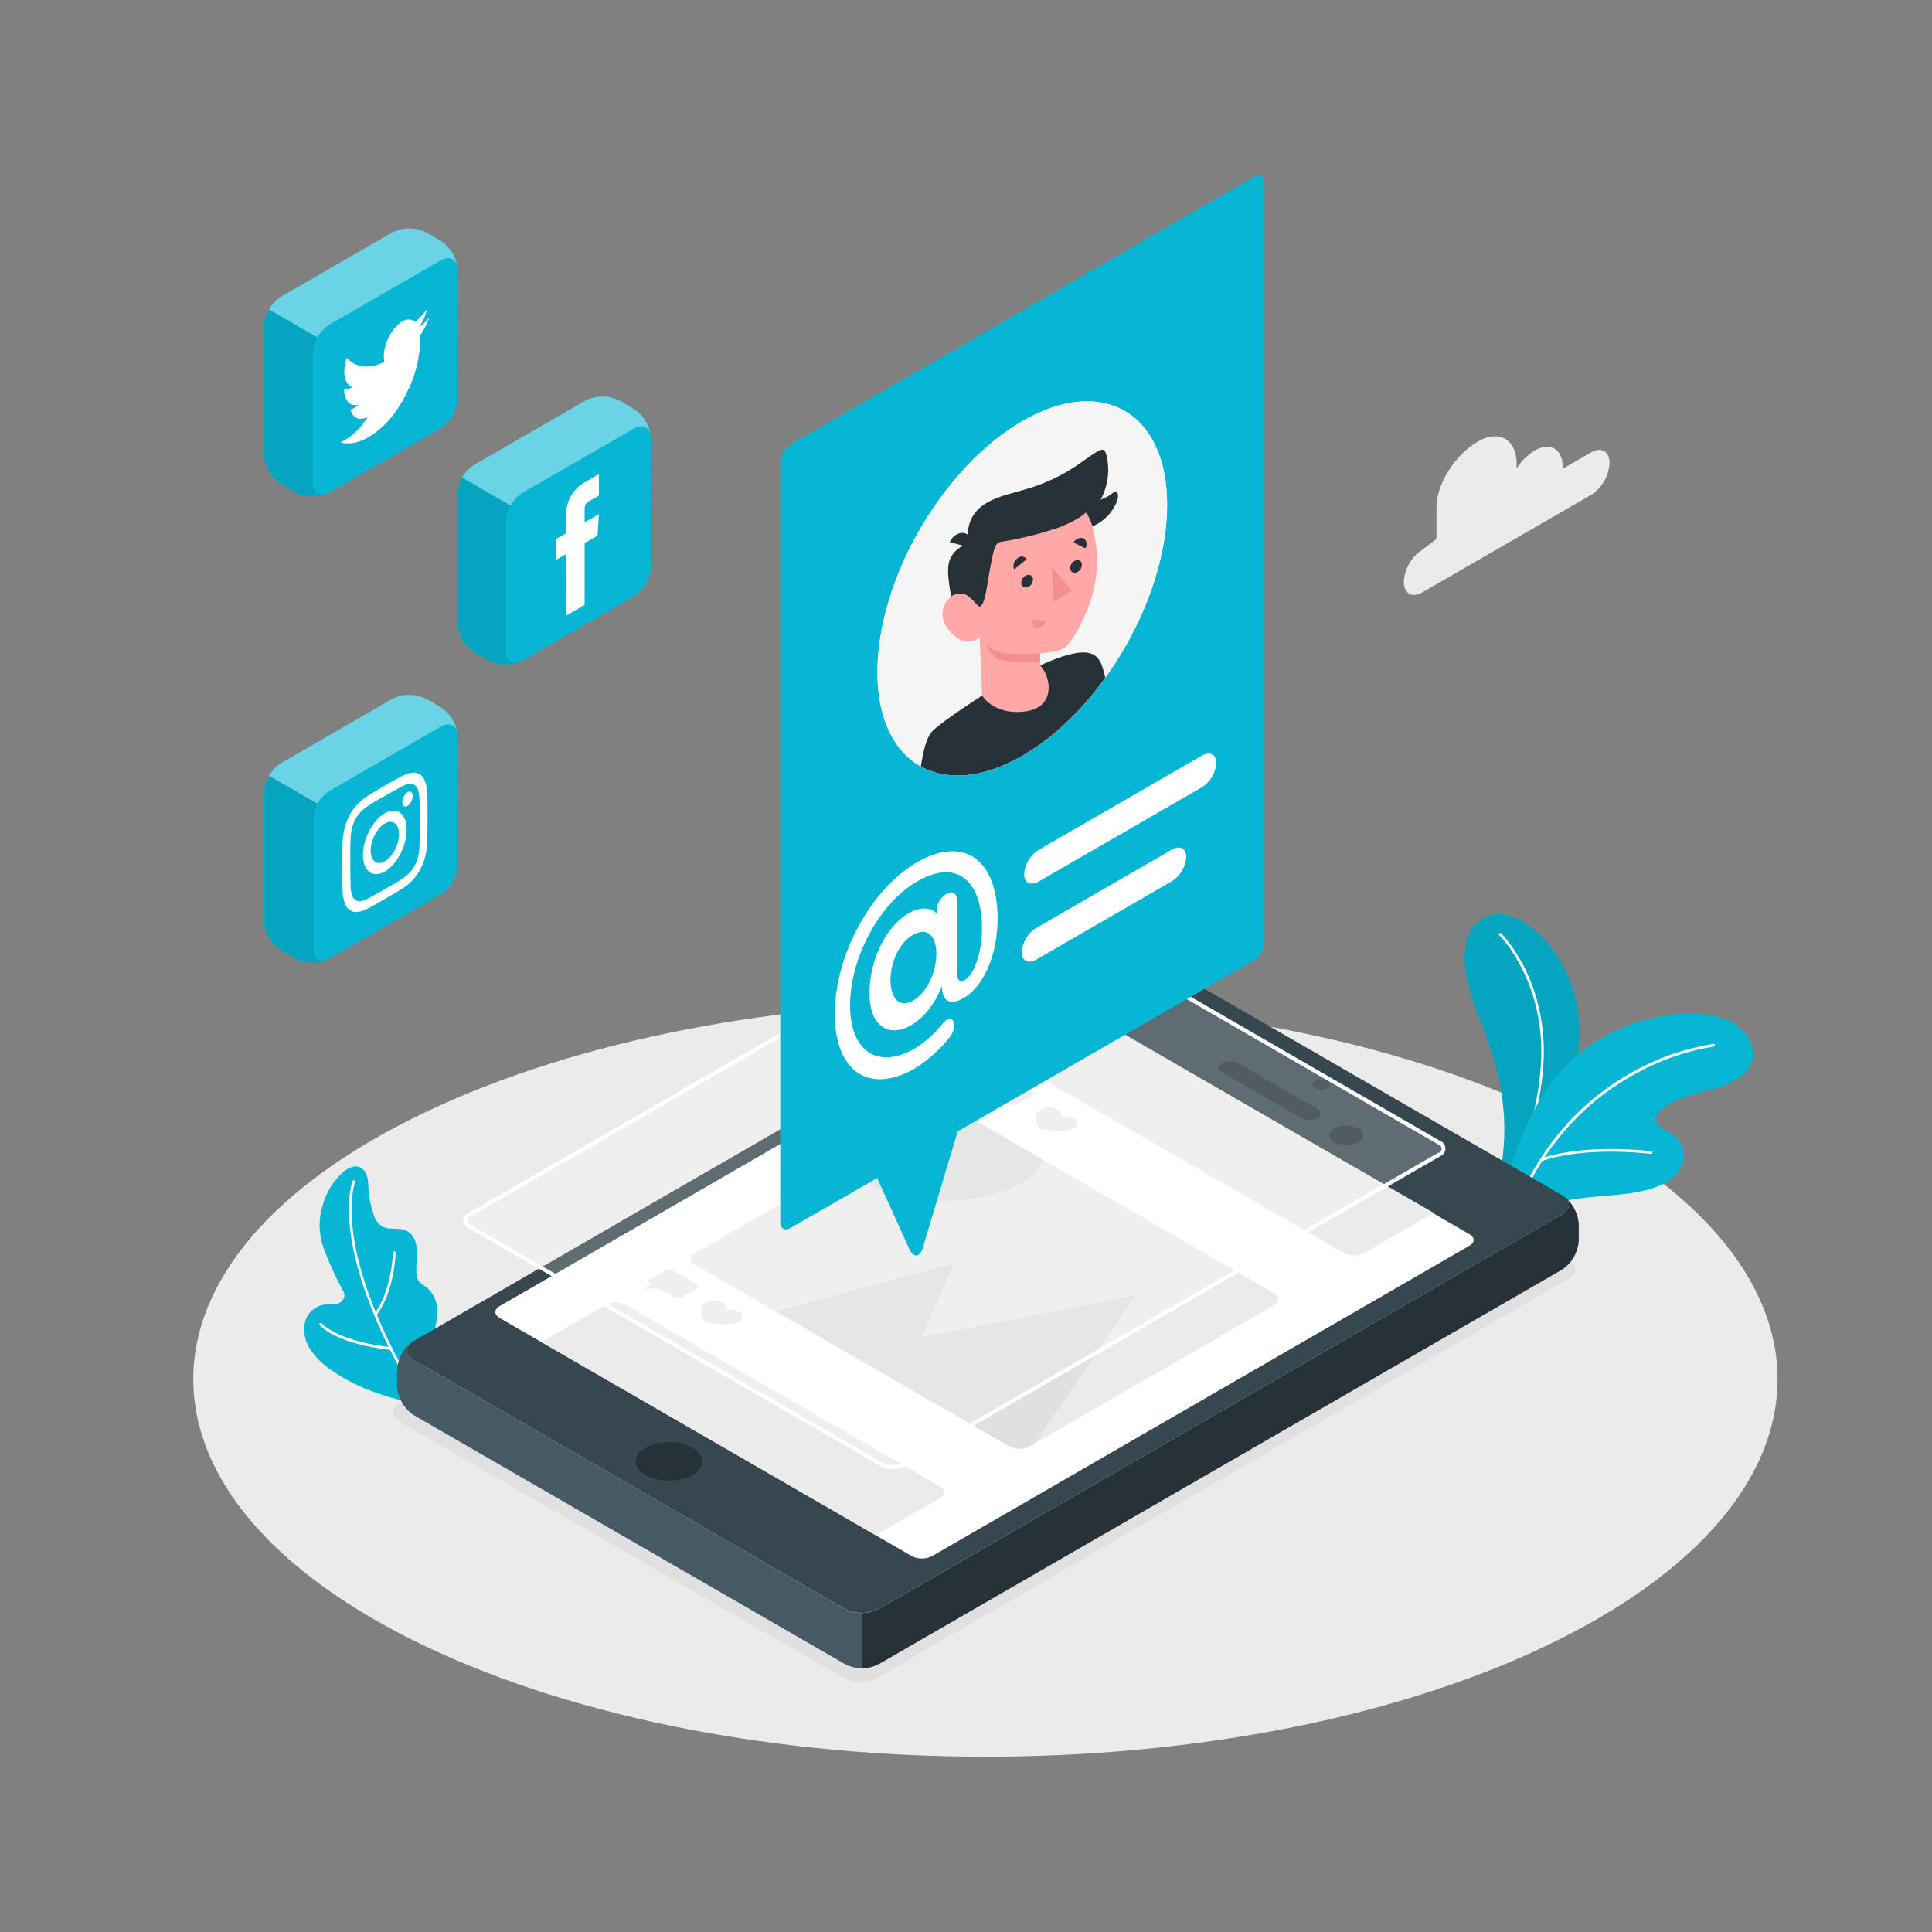 <svg xmlns="http://www.w3.org/2000/svg" xmlns:xlink="http://www.w3.org/1999/xlink" viewBox="0 0 500 500"><rect x="0" y="0" width="500" height="500" fill="#808080" stroke="none"/><defs><clipPath id="freepik--clip-path--inject-64"><path d="M264.56,109c20.71-12,37.49-2.26,37.49,21.65s-16.78,53-37.49,64.94-37.49,2.26-37.49-21.65S243.85,121,264.56,109Z" style="fill:#f5f5f5"></path></clipPath></defs><g id="freepik--Floor--inject-64"><path id="freepik--SUELO--inject-64" d="M110,426C190.1,464.17,319.9,464.17,400,426S480,326,400,287.83s-209.86-38.16-289.92,0S30,387.85,110,426Z" style="fill:#ebebeb"></path></g><g id="freepik--Cloud--inject-64"><path id="freepik--nube--inject-64" d="M368.08,142.3l3.68-2.83v-8.1c0-6.41,5.11-13.86,10.67-17.07h0c5.56-3.21,10.07-.61,10.07,5.81v1.17a14.33,14.33,0,0,1,4.66-4.67h0c4-2.31,7.25-.44,7.25,4.18v.54l7.36-4.25c2.63-1.52,4.77-.29,4.77,2.75a10.55,10.55,0,0,1-4.77,8.26l-43.69,25.22c-2.63,1.52-4.77.29-4.77-2.75A10.55,10.55,0,0,1,368.08,142.3Z" style="fill:#ebebeb"></path></g><g id="freepik--Plants--inject-64"><g id="freepik--HOJAS--inject-64"><path d="M104.09,362.44c-.52-.09-1.07-.25-1.69-.41a63.16,63.16,0,0,1-6.17-2A45.07,45.07,0,0,1,84.94,354a18.34,18.34,0,0,1-4.78-5,9.1,9.1,0,0,1-1.25-6.67,6.1,6.1,0,0,1,4.66-4.63c1.07-.17,2.18,0,3.25-.19a2.58,2.58,0,0,0,2.31-2,3.31,3.31,0,0,0-.48-1.74,80.56,80.56,0,0,1-5-11.07,17.26,17.26,0,0,1-.2-10.52,17.83,17.83,0,0,1,5.38-8.87c1.2-1,2.86-1.86,4.31-1.23A3.59,3.59,0,0,1,95,304.43a14.21,14.21,0,0,1,.34,3.06A26.22,26.22,0,0,0,96.6,314a5.87,5.87,0,0,0,2.14,3.31c1.86,1.16,4.42.25,6.4,1.19s2.66,3.1,2.75,5.14-.32,4.1-.09,6.13a3.77,3.77,0,0,0,.59,1.8,7.93,7.93,0,0,0,1.89,1.49,8,8,0,0,1,2.9,6.28,21.68,21.68,0,0,1-1.35,7,62,62,0,0,0-2,9.58,11.5,11.5,0,0,1-2.44,5.41A3.12,3.12,0,0,1,104.09,362.44Z" style="fill:#06B6D4"></path><path d="M107.41,360.78a.34.34,0,0,1-.29-.17c-11.67-19.68-15.36-33.54-16.41-41.71-1.15-8.9.47-13.07.54-13.24a.34.34,0,1,1,.64.25c0,.07-1.62,4.26-.49,13,1,8.09,4.74,21.83,16.31,41.36a.34.34,0,0,1-.12.47A.41.41,0,0,1,107.41,360.78Z" style="fill:#fff"></path><path d="M101.17,349.37h0c-14.22-1.56-18.24-6.23-18.41-6.43a.34.34,0,0,1,0-.48.33.33,0,0,1,.48,0h0c0,.05,4.06,4.66,17.95,6.19a.35.35,0,0,1,0,.69Z" style="fill:#fff"></path><path d="M97.16,340.51a.35.35,0,0,1-.21-.07.34.34,0,0,1-.06-.48c4.51-5.93,4.8-15.65,4.81-15.75a.33.33,0,0,1,.35-.33.33.33,0,0,1,.33.35c0,.41-.3,10-4.94,16.14A.35.35,0,0,1,97.16,340.51Z" style="fill:#fff"></path><path d="M388.6,301.66c1.38-9.3,1.4-20.65-5.43-37.23s-4.71-25.27,2.61-27.64,23.54,10.22,22.94,31.39c-.59,20.44-14.4,37.32-14.4,37.32Z" style="fill:#06B6D4"></path><path d="M388.6,301.66c1.38-9.3,1.4-20.65-5.43-37.23s-4.71-25.27,2.61-27.64,23.54,10.22,22.94,31.39c-.59,20.44-14.4,37.32-14.4,37.32Z" style="opacity:0.1"></path><path d="M392.17,304.4a.31.31,0,0,1-.13,0,.33.33,0,0,1-.18-.45c.07-.17,7.55-17.64,7-33.5-.62-18.25-10.73-28.29-10.83-28.39a.34.34,0,1,1,.48-.49c.1.1,10.4,10.31,11,28.86.55,16-7,33.62-7.06,33.79A.35.35,0,0,1,392.17,304.4Z" style="fill:#fff"></path><path d="M389,309.91s3.86-22.48,17.56-35.4,36.54-15.38,43.7-8.48,2.57,13.61-7.52,15.94c-11.4,2.63-18.39,7.23-11.4,10.75,6.49,3.26,5.76,10.33-1,13.72-10.8,5.42-30.3.26-35,10.92Z" style="fill:#06B6D4"></path><path d="M391.9,314.67l-.11,0a.35.35,0,0,1-.21-.44,70.78,70.78,0,0,1,14.32-23.77A66.37,66.37,0,0,1,423,277.17a62.32,62.32,0,0,1,20.42-7,.35.35,0,0,1,.38.31.34.34,0,0,1-.3.38,61.62,61.62,0,0,0-20.2,7c-10,5.43-23.57,16.2-31.1,36.65A.36.36,0,0,1,391.9,314.67Z" style="fill:#fff"></path><path d="M398.85,300.53a.35.35,0,0,1-.33-.23.35.35,0,0,1,.21-.44c11.69-4.08,28.45-1.94,28.62-1.92a.34.34,0,1,1-.09.68c-.16,0-16.77-2.14-28.3,1.89A.22.22,0,0,1,398.85,300.53Z" style="fill:#fff"></path></g></g><g id="freepik--social-media--inject-64"><g id="freepik--redes-sociales--inject-64"><path d="M118.45,70A9.84,9.84,0,0,0,114,62.29l-3.63-2.1a9.83,9.83,0,0,0-8.9,0L72.76,76.76a9.21,9.21,0,0,0-3.24,3.49,9.47,9.47,0,0,0-1.2,3.69c0,.18,0,.36,0,.54v33.14a9.84,9.84,0,0,0,4.46,7.71l3.62,2.1.46.24.17.07.31.13.24.09.26.09.29.08.22.06.34.08.17,0,.41.07h.08a9.67,9.67,0,0,0,6-.95L114,110.86a9.86,9.86,0,0,0,4.46-7.72Z" style="fill:#06B6D4"></path><path d="M82.14,87.33A10,10,0,0,0,81,90.07,10,10,0,0,1,85.29,84L114,67.43c2.46-1.42,4.46-.27,4.46,2.57A9.84,9.84,0,0,0,114,62.29l-3.63-2.1a9.83,9.83,0,0,0-8.9,0L72.76,76.76a9.21,9.21,0,0,0-3.24,3.49l.09-.16Z" style="fill:#fff;opacity:0.4"></path><path d="M84.37,127.85l-.21.06h0l-.36.07h0l-.34,0h-.35a2.15,2.15,0,0,1-1.14-.43l0,0-.16-.15-.09-.08-.12-.15-.1-.13-.1-.16-.09-.16s0-.11-.07-.17a1.54,1.54,0,0,1-.08-.19L81,126.2,81,126c0-.06,0-.12,0-.18a2.54,2.54,0,0,1,0-.29.78.78,0,0,1,0-.16c0-.15,0-.31,0-.48V91.72a6.53,6.53,0,0,1,.09-1.07v0c0-.13,0-.27.08-.4l0-.16a10,10,0,0,1,1.1-2.74L69.61,80.09l-.09.16a9.47,9.47,0,0,0-1.2,3.69c0,.18,0,.36,0,.54v33.14a9.84,9.84,0,0,0,4.46,7.71l3.62,2.1.46.24.17.07.31.13.24.09.26.09.29.08.22.06.34.08.17,0,.41.07h.08A10.27,10.27,0,0,0,84.37,127.85Z" style="opacity:0.1"></path><path d="M105.91,100.39a33,33,0,0,0,2.88-13.62,25.62,25.62,0,0,0,2.35-4.61,17,17,0,0,1-2.71,2.55A12.52,12.52,0,0,0,110.5,80a18.45,18.45,0,0,1-3,3.26,2.89,2.89,0,0,0-3.45,0c-3,1.76-5.28,6.84-4.59,10.38-3.92,2-7.4,1.5-9.72-1-1.24,3.54-.64,6.9,1.46,7.55a3.34,3.34,0,0,1-2.14.45c0,3,1.51,4.77,3.78,4.06a5.72,5.72,0,0,1-2.13,1.34c.6,2.15,2.34,3,4.41,1.83a16.3,16.3,0,0,1-7,6.63c2.08.58,4.56.19,7.23-1.35,4.66-2.69,8.24-7.56,10.53-12.83" style="fill:#fff"></path><path d="M118.45,190.67A9.84,9.84,0,0,0,114,183l-3.63-2.1a9.83,9.83,0,0,0-8.9,0l-28.7,16.57a9.21,9.21,0,0,0-3.24,3.49,9.47,9.47,0,0,0-1.2,3.69c0,.18,0,.36,0,.54v33.14A9.84,9.84,0,0,0,72.76,246l3.62,2.1.46.23.17.08.31.13.24.09.26.09.29.08.22.06.34.08.17,0,.41.07h.08a9.67,9.67,0,0,0,6-1L114,231.53a9.86,9.86,0,0,0,4.46-7.72Z" style="fill:#06B6D4"></path><path d="M82.14,208a10,10,0,0,0-1.1,2.74,10,10,0,0,1,4.25-6.07L114,188.1c2.46-1.42,4.46-.27,4.46,2.57A9.84,9.84,0,0,0,114,183l-3.63-2.1a9.83,9.83,0,0,0-8.9,0l-28.7,16.57a9.21,9.21,0,0,0-3.24,3.49l.09-.16Z" style="fill:#fff;opacity:0.4"></path><path d="M84.37,248.52l-.21.06h0a2.33,2.33,0,0,1-.36.08h0l-.34,0h-.35a2.15,2.15,0,0,1-1.14-.43l0,0-.16-.15-.09-.08-.12-.16-.1-.12-.1-.16-.09-.16c0-.06,0-.11-.07-.17a1.19,1.19,0,0,1-.08-.2l-.06-.17-.06-.24s0-.11,0-.17a2.54,2.54,0,0,1,0-.29.78.78,0,0,1,0-.16c0-.15,0-.32,0-.49V212.39a6.53,6.53,0,0,1,.09-1.07v0c0-.14,0-.27.08-.4l0-.16a10,10,0,0,1,1.1-2.74l-12.53-7.24-.09.16a9.47,9.47,0,0,0-1.2,3.69c0,.18,0,.36,0,.54v33.14A9.84,9.84,0,0,0,72.76,246l3.62,2.1.46.23.17.08.31.13.24.09.26.09.29.08.22.06.34.08.17,0,.41.07h.08A10.27,10.27,0,0,0,84.37,248.52Z" style="opacity:0.1"></path><path d="M99.64,206c2.94-1.7,3.29-1.88,4.45-2.48a5,5,0,0,1,2-.68,1.74,1.74,0,0,1,1.26.37,2.33,2.33,0,0,1,.83,1.21,8.11,8.11,0,0,1,.38,2.51c.05,1.51.06,2,.06,5.89s0,4.38-.06,6a13.4,13.4,0,0,1-.38,2.94,8.85,8.85,0,0,1-.83,2.16,7.9,7.9,0,0,1-1.26,1.83,9.71,9.71,0,0,1-2,1.68c-1.16.74-1.51,1-4.45,2.65s-3.28,1.89-4.44,2.49a5,5,0,0,1-2,.67,1.76,1.76,0,0,1-1.27-.37,2.37,2.37,0,0,1-.82-1.21,8.08,8.08,0,0,1-.38-2.5c0-1.52-.07-2-.07-5.89s0-4.39.07-6a13.61,13.61,0,0,1,.38-3,9.42,9.42,0,0,1,.82-2.16,8.39,8.39,0,0,1,1.27-1.83,9.45,9.45,0,0,1,2-1.68c1.16-.74,1.51-1,4.44-2.65m0-2.64c-3,1.72-3.36,2-4.53,2.7a12.73,12.73,0,0,0-2.67,2.23,12.39,12.39,0,0,0-2,2.81,14.61,14.61,0,0,0-1.27,3.33,17.73,17.73,0,0,0-.51,3.86c0,1.59-.07,2.1-.07,6.08s0,4.48.07,6a10.75,10.75,0,0,0,.51,3.27,3.73,3.73,0,0,0,1.27,1.86,2.77,2.77,0,0,0,2,.57,6.64,6.64,0,0,0,2.67-.86c1.17-.61,1.54-.81,4.53-2.53s3.36-2,4.54-2.71a12.72,12.72,0,0,0,4.62-5,14.39,14.39,0,0,0,1.26-3.33,17.57,17.57,0,0,0,.52-3.85c0-1.6.06-2.11.06-6.09s0-4.47-.06-6a10.56,10.56,0,0,0-.52-3.26,3.78,3.78,0,0,0-1.26-1.87,2.75,2.75,0,0,0-2-.56,6.48,6.48,0,0,0-2.67.86c-1.18.6-1.55.8-4.54,2.53m0,7.13c-3.12,1.8-5.65,6.63-5.65,10.79s2.53,6.07,5.65,4.27,5.65-6.63,5.65-10.79-2.53-6.07-5.65-4.27m0,12.42c-2,1.17-3.66-.07-3.66-2.77s1.64-5.84,3.66-7,3.67.07,3.67,2.78-1.64,5.83-3.67,7m7.19-16.87c0-1-.59-1.42-1.32-1a3.16,3.16,0,0,0-1.32,2.53c0,1,.59,1.41,1.32,1a3.16,3.16,0,0,0,1.32-2.52" style="fill:#fff"></path><path d="M168.41,113.51A9.83,9.83,0,0,0,164,105.8l-3.63-2.1a9.85,9.85,0,0,0-8.91,0l-28.7,16.57a10.07,10.07,0,0,0-4.43,7.18c0,.18,0,.36,0,.54v33.14a9.83,9.83,0,0,0,4.45,7.71l3.63,2.1.46.24.17.07.31.13.23.09.27.09.28.08.23.06.34.08.17,0,.41.07h.08a9.68,9.68,0,0,0,6-.95L164,154.37a9.85,9.85,0,0,0,4.45-7.72Z" style="fill:#06B6D4"></path><path d="M132.11,130.84a10.38,10.38,0,0,0-1.11,2.74,10,10,0,0,1,4.26-6.07L164,110.94c2.46-1.42,4.45-.27,4.45,2.57A9.83,9.83,0,0,0,164,105.8l-3.63-2.1a9.85,9.85,0,0,0-8.91,0l-28.7,16.57a9.26,9.26,0,0,0-3.23,3.49l.08-.16Z" style="fill:#fff;opacity:0.4"></path><path d="M134.34,171.36l-.22.06h0a2.21,2.21,0,0,1-.35.08h0l-.33,0H133a2.14,2.14,0,0,1-1.13-.43l0,0-.16-.15-.09-.08-.13-.16-.09-.12a.86.86,0,0,1-.1-.16l-.09-.16c0-.05,0-.11-.08-.17l-.07-.19-.06-.18q0-.11-.06-.24a.85.85,0,0,1,0-.17,2.54,2.54,0,0,1,0-.29.78.78,0,0,1,0-.16,3.77,3.77,0,0,1,0-.48V135.23a7.85,7.85,0,0,1,.09-1.07v0c0-.14,0-.27.07-.4a1.1,1.1,0,0,0,0-.16,10.38,10.38,0,0,1,1.11-2.74l-12.54-7.24-.08.16a9.31,9.31,0,0,0-1.2,3.69c0,.18,0,.36,0,.54v33.14a9.83,9.83,0,0,0,4.45,7.71l3.63,2.1.46.24.17.07.31.13.23.09.27.09.28.08.23.06.34.08.17,0,.41.07h.08A10.27,10.27,0,0,0,134.34,171.36Z" style="opacity:0.1"></path><path d="M146.51,159.32l4.79-2.77v-16l3.34-1.93.35-5.56-3.69,2.13v-3.05c0-1.26.19-1.87,1.1-2.39l2.59-1.5v-5.56l-3.31,1.92a9.71,9.71,0,0,0-5.17,9.08V138L144,139.41v5.42l2.49-1.43Z" style="fill:#fff"></path></g></g><g id="freepik--Device--inject-64"><g id="freepik--MÓVIL--inject-64"><path id="freepik--sombra-movil--inject-64" d="M103.56,368l114.73,66.22a9.6,9.6,0,0,0,8.7,0L405.91,330.93c2.4-1.39,2.4-3.63,0-5L291.18,259.67a9.58,9.58,0,0,0-8.69,0L103.56,363C101.16,364.36,101.16,366.6,103.56,368Z" style="fill:#e0e0e0"></path><path d="M107.17,352l111.48,64.37a9.72,9.72,0,0,0,8.79,0L404.19,314.34c2.43-1.4,2.43-3.67,0-5.07L292.7,244.9a9.72,9.72,0,0,0-8.79,0L107.17,347C104.74,348.35,104.74,350.62,107.17,352Z" style="fill:#37474f"></path><path d="M218.65,416.39,107.17,352c-2.17-1.25-2.4-3.2-.69-4.6a9.84,9.84,0,0,0-3.71,7.14v4.13a9.73,9.73,0,0,0,4.4,7.62l111.48,64.36a9,9,0,0,0,4.4,1.05V417.44A9,9,0,0,1,218.65,416.39Z" style="fill:#455a64"></path><path d="M404.19,328.62a9.7,9.7,0,0,0,4.39-7.61v-4.13a9.83,9.83,0,0,0-3.71-7.14c1.71,1.4,1.49,3.35-.68,4.6L227.44,416.39a9,9,0,0,1-4.39,1.05v14.28a9,9,0,0,0,4.39-1.05Z" style="fill:#263238"></path><path d="M167,381.73a13.47,13.47,0,0,0,12.21,0c3.37-2,3.37-5.1,0-7.05a13.54,13.54,0,0,0-12.21,0C163.67,376.63,163.67,379.79,167,381.73Z" style="fill:#263238"></path><path d="M236,402.73,129.29,341.08c-1.45-.84-1.45-2.21,0-3.05l139-80.28a5.83,5.83,0,0,1,5.27,0L380.27,319.4c1.46.84,1.46,2.2,0,3l-139,80.29A5.83,5.83,0,0,1,236,402.73Z" style="fill:#fff"></path><path d="M340.38,281.61a3.43,3.43,0,0,0,3.09,0,1,1,0,0,0,0-1.79,3.43,3.43,0,0,0-3.09,0C339.52,280.31,339.52,281.11,340.38,281.61Z" style="fill:#263238"></path><path d="M345.32,295.63a6.86,6.86,0,0,0,6.18,0c1.71-1,1.71-2.59,0-3.57a6.8,6.8,0,0,0-6.18,0C343.61,293,343.61,294.64,345.32,295.63Z" style="fill:#263238"></path><path d="M341,289.41c1.14-.65,1.08-1.75-.14-2.45l-20.34-11.75a4.71,4.71,0,0,0-4.26-.08c-1.14.66-1.08,1.76.14,2.46l20.34,11.75A4.71,4.71,0,0,0,341,289.41Z" style="fill:#263238"></path><path d="M266.49,274.33c-1.46.84-1.46,2.2,0,3l81.3,46.95a5.85,5.85,0,0,0,5.28,0l18-10.37-86.58-50Z" style="fill:#ebebeb"></path><path d="M267.09,282.48l-6.49-3.74a1.93,1.93,0,0,0-1.75,0l-4.09,2.36c-.49.28-.49.73,0,1l.56.33-2.07,1.1c-.24.13-.22.21.06.19l3.64-.35,4.3,2.48a2,2,0,0,0,1.76,0l4.08-2.36A.54.54,0,0,0,267.09,282.48Z" style="fill:#ebebeb"></path><path d="M269,292.24l-.48-1c-.62-1.31-1-3.09.8-4.12a4.87,4.87,0,0,1,4.4,0c.94.54,1.15,1.35.63,2a4.85,4.85,0,0,1,3.49.36,1.33,1.33,0,0,1,0,2.53c-1.76,1-4.84.82-7.11.47Z" style="fill:#ebebeb"></path><path d="M179.9,327.36l81.31,46.95a5.85,5.85,0,0,0,5.28,0l63.32-36.57c1.45-.84,1.45-2.2,0-3L248.5,287.75a5.85,5.85,0,0,0-5.28,0L179.9,324.32C178.44,325.16,178.44,326.52,179.9,327.36Z" style="fill:#ebebeb"></path><path d="M180.52,332.47,174,328.72a2,2,0,0,0-1.76,0l-4.09,2.36a.54.54,0,0,0,0,1l.57.33-2.07,1.09c-.25.13-.22.22,0,.19l3.64-.34,4.3,2.48a2,2,0,0,0,1.76,0l4.09-2.37A.53.53,0,0,0,180.52,332.47Z" style="fill:#ebebeb"></path><path d="M182.38,342.22l-.47-1c-.63-1.31-1-3.09.8-4.13a4.85,4.85,0,0,1,4.39,0c1,.55,1.16,1.36.63,2a5,5,0,0,1,3.5.36,1.34,1.34,0,0,1,0,2.54c-1.76,1-4.84.82-7.12.47Z" style="fill:#ebebeb"></path><path d="M156.65,337.74a5.85,5.85,0,0,1,5.28,0l81.3,46.94c1.46.84,1.46,2.21,0,3.05l-16.59,9.58-86.56-50Z" style="fill:#ebebeb"></path><path d="M247,326.93l-46.28,12.43h0l60.51,34.94a5.85,5.85,0,0,0,5.28,0l1.31-.76,26.11-38.31-55.45,10.88Z" style="fill:#e0e0e0"></path><path d="M269.79,300.05l-21.29-12.3a5.85,5.85,0,0,0-5.28,0l-23.8,13.75c1.09,2.07,3.34,4,6.75,5.67,10,4.78,26.28,4.78,36.31,0C266.68,305.17,269.11,302.65,269.79,300.05Z" style="fill:#e0e0e0"></path><path d="M372.46,295.72,265.74,234.08a5.83,5.83,0,0,0-5.27,0l-139,80.28c-1.45.84-1.45,2.2,0,3l22.56,13,84.19,48.63a5.83,5.83,0,0,0,5.27,0l125.12-72.29,13.84-8C373.92,297.93,373.92,296.56,372.46,295.72Z" style="fill:#fff;opacity:0.2"></path><path d="M372.72,295.28l-88.24-51L266,233.64a6.34,6.34,0,0,0-5.78,0l-139,80.28a2.1,2.1,0,0,0,0,3.92l22.56,13L228,379.5a6.32,6.32,0,0,0,5.78,0l125.11-72.29,13.85-8a2.11,2.11,0,0,0,0-3.93Zm-.51,3.05-13.85,8L233.25,378.62a5.34,5.34,0,0,1-4.77,0L144.29,330l-22.55-13a1.12,1.12,0,0,1,0-2.17l139-80.28a5.37,5.37,0,0,1,4.77,0L284,245.2l88.24,51a1.12,1.12,0,0,1,0,2.17Z" style="fill:#fff"></path></g></g><g id="freepik--speech-bubble--inject-64"><path d="M324.57,45.74c1.47-.85,2.67-.16,2.67,1.54V243.87a5.93,5.93,0,0,1-2.67,4.63l-76.72,44.3-9,30c-.81,2.72-2.43,2.84-3.61.25L227,304.86l-22.4,12.93c-1.47.85-2.67.16-2.67-1.54V119.66a5.91,5.91,0,0,1,2.67-4.63Z" style="fill:#06B6D4"></path><path d="M314.77,197.5a8.1,8.1,0,0,1-3.79,6.29l-42.15,24.34c-2.09,1.2-3.79.35-3.79-1.92a8.14,8.14,0,0,1,3.79-6.29L311,195.59C313.08,194.38,314.77,195.24,314.77,197.5Z" style="fill:#fff"></path><path d="M307,221.81a8.13,8.13,0,0,1-3.79,6.29L268.2,248.34c-2.09,1.21-3.78.35-3.78-1.92a8.1,8.1,0,0,1,3.78-6.28l35.05-20.24C305.34,218.69,307,219.55,307,221.81Z" style="fill:#fff"></path><path d="M243.85,256.39l-.09-1.18c-1.91,4.82-4.79,8.28-8,10.13-5.67,3.28-10.74.37-10.74-8.31,0-8.18,4-17.15,10.23-20.72,4.09-2.36,6.88-.62,7.34.41v-2c0-1.11,1.13-2.66,2.51-3.46s2.52-.07,2.52,1.64v18.55c0,2.36.88,2.84,2.13,2.11,2.28-1.31,4.38-6.92,4.38-13.31,0-12.34-6.47-18.09-16.79-12.13-9.67,5.58-17.34,19.68-17.34,32,0,12.09,7.25,16.7,16.74,11.23a28.07,28.07,0,0,0,7.14-6.35c1.08-1.32,2.26-1.72,2.78-.78s.2,2.88-.87,4.2a36.52,36.52,0,0,1-9,8.08c-11.81,6.81-20.74.87-20.74-14.07,0-15.26,9.35-32.37,21.34-39.3s20.78-.77,20.78,14.67c0,9.36-3.67,17.56-8.88,20.56C246.41,259.94,244.36,259.57,243.85,256.39Zm-13.39-2.81c0,4.78,2.32,7.4,5.86,5.36s6-7.28,6-12.11c0-4.65-2.37-7-6.05-4.88C232.78,243.93,230.46,249,230.46,253.58Z" style="fill:#fff"></path></g><g id="freepik--Character--inject-64"><path d="M264.56,109c20.71-12,37.49-2.26,37.49,21.65s-16.78,53-37.49,64.94-37.49,2.26-37.49-21.65S243.85,121,264.56,109Z" style="fill:#fff"></path><path d="M264.56,109c20.71-12,37.49-2.26,37.49,21.65s-16.78,53-37.49,64.94-37.49,2.26-37.49-21.65S243.85,121,264.56,109Z" style="fill:#f5f5f5"></path><g style="clip-path:url(#freepik--clip-path--inject-64)"><path d="M250.89,140.75a6.71,6.71,0,0,0-4.28,2.66c-1.84,2.37-1.46,5.75,0,13.36l5.69-.87Z" style="fill:#263238"></path><path d="M284.05,129.55a11,11,0,0,0,3.56-1.68c1.75-1.47,2.2.4,1.24,2.38a11.71,11.71,0,0,1-6.59,6.16c-.06-.24-1.64-4-1.64-4Z" style="fill:#263238"></path><path d="M254.16,180s-10.6,6.84-12.9,9.25-3.25,9.92-4.1,19.11c0,0,12.07,5.09,31-4.28s20.64-16.78,20.64-16.78-2.45-11.13-3.36-14.22c-1.15-3.91-3.37-6.73-16.28-.87Z" style="fill:#263238"></path><path d="M253.56,155.57c-.85.73-2.05-.57-3.09-1.38s-4.44-1.39-6.14,2.64,2.2,7.89,4.5,8.88a4.4,4.4,0,0,0,4.73-.86l.6,15.15s3,5.19,11.2,4.11,6.49-9.32,3.81-11.9l0-3.12s4.23-.28,6.22-1.34c1.07-.57,3.61-4.33,5.25-8.21a33.83,33.83,0,0,0,2.18-22.91c-2.93-11.68-16.32-8.47-24.3-1.31S253.56,155.57,253.56,155.57Z" style="fill:#ffa8a7"></path><path d="M286.36,117.83c-.72-2.36-1.16-1.94-6.95,2.13a46.14,46.14,0,0,1-14.58,6.83c-4.08,1.24-9.66,2.22-12.53,6a8.78,8.78,0,0,0-1.78,5.67,2,2,0,0,0-.86-.47c-1.41-.38-3.14.65-3.87,2.31l5,1.33c-.39,2.88-1.51,11.77-.29,12.55,1.05.67,2.66,2.92,3.09,2.8,1.43-.41,2-6.75,2.78-10.59.85-4.37,1.18-6,2.75-6.18a88.58,88.58,0,0,0,15-3.73c5.4-2.11,6.95-3.9,6.95-3.9l2.88-1.83A16.14,16.14,0,0,0,286.36,117.83Z" style="fill:#263238"></path><path d="M269.15,169.09s-7.57.51-10.21-.19a5.92,5.92,0,0,1-3.66-2.64,8.66,8.66,0,0,0,2.08,3.71c1.93,2,11.79,1.14,11.79,1.14Z" style="fill:#f28f8f"></path><path d="M267.22,160.3l3.46.37a2.43,2.43,0,0,1-2.35,1.78C267.37,162.35,266.88,161.39,267.22,160.3Z" style="fill:#f28f8f"></path><polygon points="272.22 146.8 272.72 155.79 277.49 152.9 272.22 146.8" style="fill:#f28f8f"></polygon><path d="M267.33,150a2.14,2.14,0,0,1-1.51,2,1.15,1.15,0,0,1-1.52-1.17,2.15,2.15,0,0,1,1.52-2A1.14,1.14,0,0,1,267.33,150Z" style="fill:#263238"></path><path d="M265.72,144.69l-3.24,2.66a2.31,2.31,0,0,1,.76-2.79A1.6,1.6,0,0,1,265.72,144.69Z" style="fill:#263238"></path><path d="M280.86,141.89l-3-1.48a2.13,2.13,0,0,1,2.58-1.09A1.77,1.77,0,0,1,280.86,141.89Z" style="fill:#263238"></path><path d="M280,146.17a2.16,2.16,0,0,1-1.51,2,1.15,1.15,0,0,1-1.52-1.17,2.15,2.15,0,0,1,1.52-2A1.14,1.14,0,0,1,280,146.17Z" style="fill:#263238"></path></g></g></svg>
